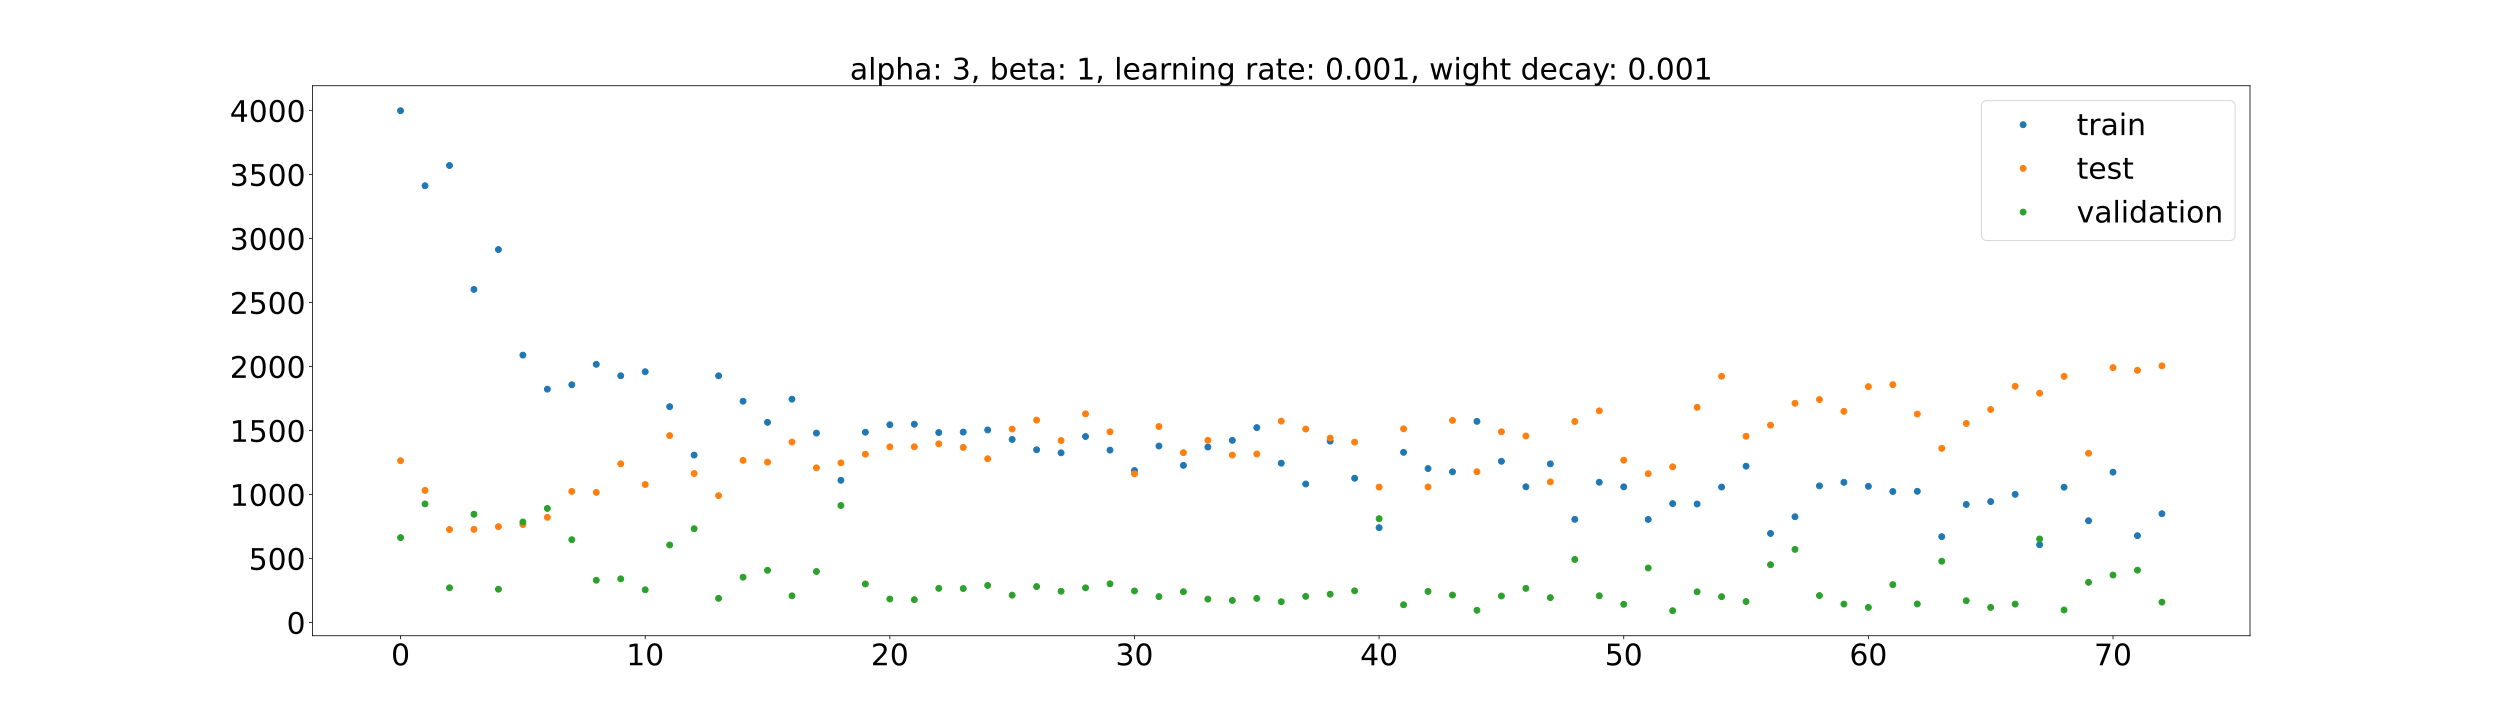 <?xml version="1.0" encoding="utf-8" standalone="no"?>
<!DOCTYPE svg PUBLIC "-//W3C//DTD SVG 1.1//EN"
  "http://www.w3.org/Graphics/SVG/1.1/DTD/svg11.dtd">
<!-- Created with matplotlib (https://matplotlib.org/) -->
<svg height="720pt" version="1.1" viewBox="0 0 2520 720" width="2520pt" xmlns="http://www.w3.org/2000/svg" xmlns:xlink="http://www.w3.org/1999/xlink">
 <defs>
  <style type="text/css">*{stroke-linecap:butt;stroke-linejoin:round;}</style>
 </defs>
 <g id="figure_1">
  <g id="patch_1">
   <path d="M 0 720 
L 2520 720 
L 2520 0 
L 0 0 
z
" style="fill:#ffffff;"/>
  </g>
  <g id="axes_1">
   <g id="patch_2">
    <path d="M 315 640.8 
L 2268 640.8 
L 2268 86.4 
L 315 86.4 
z
" style="fill:#ffffff;"/>
   </g>
   <g id="matplotlib.axis_1">
    <g id="xtick_1">
     <g id="line2d_1">
      <defs>
       <path d="M 0 0 
L 0 3.5 
" id="m8090fe42e1" style="stroke:#000000;stroke-width:0.8;"/>
      </defs>
      <g>
       <use style="stroke:#000000;stroke-width:0.8;" x="403.773" xlink:href="#m8090fe42e1" y="640.8"/>
      </g>
     </g>
     <g id="text_1">
      <!-- 0 -->
      <g transform="translate(394.229 670.595)scale(0.3 -0.3)">
       <defs>
        <path d="M 31.781 66.406 
Q 24.172 66.406 20.328 58.906 
Q 16.5 51.422 16.5 36.375 
Q 16.5 21.391 20.328 13.891 
Q 24.172 6.391 31.781 6.391 
Q 39.453 6.391 43.281 13.891 
Q 47.125 21.391 47.125 36.375 
Q 47.125 51.422 43.281 58.906 
Q 39.453 66.406 31.781 66.406 
z
M 31.781 74.219 
Q 44.047 74.219 50.516 64.516 
Q 56.984 54.828 56.984 36.375 
Q 56.984 17.969 50.516 8.266 
Q 44.047 -1.422 31.781 -1.422 
Q 19.531 -1.422 13.062 8.266 
Q 6.594 17.969 6.594 36.375 
Q 6.594 54.828 13.062 64.516 
Q 19.531 74.219 31.781 74.219 
z
" id="DejaVuSans-48"/>
       </defs>
       <use xlink:href="#DejaVuSans-48"/>
      </g>
     </g>
    </g>
    <g id="xtick_2">
     <g id="line2d_2">
      <g>
       <use style="stroke:#000000;stroke-width:0.8;" x="650.364" xlink:href="#m8090fe42e1" y="640.8"/>
      </g>
     </g>
     <g id="text_2">
      <!-- 10 -->
      <g transform="translate(631.276 670.595)scale(0.3 -0.3)">
       <defs>
        <path d="M 12.406 8.297 
L 28.516 8.297 
L 28.516 63.922 
L 10.984 60.406 
L 10.984 69.391 
L 28.422 72.906 
L 38.281 72.906 
L 38.281 8.297 
L 54.391 8.297 
L 54.391 0 
L 12.406 0 
z
" id="DejaVuSans-49"/>
       </defs>
       <use xlink:href="#DejaVuSans-49"/>
       <use x="63.623" xlink:href="#DejaVuSans-48"/>
      </g>
     </g>
    </g>
    <g id="xtick_3">
     <g id="line2d_3">
      <g>
       <use style="stroke:#000000;stroke-width:0.8;" x="896.955" xlink:href="#m8090fe42e1" y="640.8"/>
      </g>
     </g>
     <g id="text_3">
      <!-- 20 -->
      <g transform="translate(877.867 670.595)scale(0.3 -0.3)">
       <defs>
        <path d="M 19.188 8.297 
L 53.609 8.297 
L 53.609 0 
L 7.328 0 
L 7.328 8.297 
Q 12.938 14.109 22.625 23.891 
Q 32.328 33.688 34.812 36.531 
Q 39.547 41.844 41.422 45.531 
Q 43.312 49.219 43.312 52.781 
Q 43.312 58.594 39.234 62.25 
Q 35.156 65.922 28.609 65.922 
Q 23.969 65.922 18.812 64.312 
Q 13.672 62.703 7.812 59.422 
L 7.812 69.391 
Q 13.766 71.781 18.938 73 
Q 24.125 74.219 28.422 74.219 
Q 39.75 74.219 46.484 68.547 
Q 53.219 62.891 53.219 53.422 
Q 53.219 48.922 51.531 44.891 
Q 49.859 40.875 45.406 35.406 
Q 44.188 33.984 37.641 27.219 
Q 31.109 20.453 19.188 8.297 
z
" id="DejaVuSans-50"/>
       </defs>
       <use xlink:href="#DejaVuSans-50"/>
       <use x="63.623" xlink:href="#DejaVuSans-48"/>
      </g>
     </g>
    </g>
    <g id="xtick_4">
     <g id="line2d_4">
      <g>
       <use style="stroke:#000000;stroke-width:0.8;" x="1143.545" xlink:href="#m8090fe42e1" y="640.8"/>
      </g>
     </g>
     <g id="text_4">
      <!-- 30 -->
      <g transform="translate(1124.458 670.595)scale(0.3 -0.3)">
       <defs>
        <path d="M 40.578 39.312 
Q 47.656 37.797 51.625 33 
Q 55.609 28.219 55.609 21.188 
Q 55.609 10.406 48.188 4.484 
Q 40.766 -1.422 27.094 -1.422 
Q 22.516 -1.422 17.656 -0.516 
Q 12.797 0.391 7.625 2.203 
L 7.625 11.719 
Q 11.719 9.328 16.594 8.109 
Q 21.484 6.891 26.812 6.891 
Q 36.078 6.891 40.938 10.547 
Q 45.797 14.203 45.797 21.188 
Q 45.797 27.641 41.281 31.266 
Q 36.766 34.906 28.719 34.906 
L 20.219 34.906 
L 20.219 43.016 
L 29.109 43.016 
Q 36.375 43.016 40.234 45.922 
Q 44.094 48.828 44.094 54.297 
Q 44.094 59.906 40.109 62.906 
Q 36.141 65.922 28.719 65.922 
Q 24.656 65.922 20.016 65.031 
Q 15.375 64.156 9.812 62.312 
L 9.812 71.094 
Q 15.438 72.656 20.344 73.438 
Q 25.25 74.219 29.594 74.219 
Q 40.828 74.219 47.359 69.109 
Q 53.906 64.016 53.906 55.328 
Q 53.906 49.266 50.438 45.094 
Q 46.969 40.922 40.578 39.312 
z
" id="DejaVuSans-51"/>
       </defs>
       <use xlink:href="#DejaVuSans-51"/>
       <use x="63.623" xlink:href="#DejaVuSans-48"/>
      </g>
     </g>
    </g>
    <g id="xtick_5">
     <g id="line2d_5">
      <g>
       <use style="stroke:#000000;stroke-width:0.8;" x="1390.136" xlink:href="#m8090fe42e1" y="640.8"/>
      </g>
     </g>
     <g id="text_5">
      <!-- 40 -->
      <g transform="translate(1371.049 670.595)scale(0.3 -0.3)">
       <defs>
        <path d="M 37.797 64.312 
L 12.891 25.391 
L 37.797 25.391 
z
M 35.203 72.906 
L 47.609 72.906 
L 47.609 25.391 
L 58.016 25.391 
L 58.016 17.188 
L 47.609 17.188 
L 47.609 0 
L 37.797 0 
L 37.797 17.188 
L 4.891 17.188 
L 4.891 26.703 
z
" id="DejaVuSans-52"/>
       </defs>
       <use xlink:href="#DejaVuSans-52"/>
       <use x="63.623" xlink:href="#DejaVuSans-48"/>
      </g>
     </g>
    </g>
    <g id="xtick_6">
     <g id="line2d_6">
      <g>
       <use style="stroke:#000000;stroke-width:0.8;" x="1636.727" xlink:href="#m8090fe42e1" y="640.8"/>
      </g>
     </g>
     <g id="text_6">
      <!-- 50 -->
      <g transform="translate(1617.64 670.595)scale(0.3 -0.3)">
       <defs>
        <path d="M 10.797 72.906 
L 49.516 72.906 
L 49.516 64.594 
L 19.828 64.594 
L 19.828 46.734 
Q 21.969 47.469 24.109 47.828 
Q 26.266 48.188 28.422 48.188 
Q 40.625 48.188 47.75 41.5 
Q 54.891 34.812 54.891 23.391 
Q 54.891 11.625 47.562 5.094 
Q 40.234 -1.422 26.906 -1.422 
Q 22.312 -1.422 17.547 -0.641 
Q 12.797 0.141 7.719 1.703 
L 7.719 11.625 
Q 12.109 9.234 16.797 8.062 
Q 21.484 6.891 26.703 6.891 
Q 35.156 6.891 40.078 11.328 
Q 45.016 15.766 45.016 23.391 
Q 45.016 31 40.078 35.438 
Q 35.156 39.891 26.703 39.891 
Q 22.75 39.891 18.812 39.016 
Q 14.891 38.141 10.797 36.281 
z
" id="DejaVuSans-53"/>
       </defs>
       <use xlink:href="#DejaVuSans-53"/>
       <use x="63.623" xlink:href="#DejaVuSans-48"/>
      </g>
     </g>
    </g>
    <g id="xtick_7">
     <g id="line2d_7">
      <g>
       <use style="stroke:#000000;stroke-width:0.8;" x="1883.318" xlink:href="#m8090fe42e1" y="640.8"/>
      </g>
     </g>
     <g id="text_7">
      <!-- 60 -->
      <g transform="translate(1864.231 670.595)scale(0.3 -0.3)">
       <defs>
        <path d="M 33.016 40.375 
Q 26.375 40.375 22.484 35.828 
Q 18.609 31.297 18.609 23.391 
Q 18.609 15.531 22.484 10.953 
Q 26.375 6.391 33.016 6.391 
Q 39.656 6.391 43.531 10.953 
Q 47.406 15.531 47.406 23.391 
Q 47.406 31.297 43.531 35.828 
Q 39.656 40.375 33.016 40.375 
z
M 52.594 71.297 
L 52.594 62.312 
Q 48.875 64.062 45.094 64.984 
Q 41.312 65.922 37.594 65.922 
Q 27.828 65.922 22.672 59.328 
Q 17.531 52.734 16.797 39.406 
Q 19.672 43.656 24.016 45.922 
Q 28.375 48.188 33.594 48.188 
Q 44.578 48.188 50.953 41.516 
Q 57.328 34.859 57.328 23.391 
Q 57.328 12.156 50.688 5.359 
Q 44.047 -1.422 33.016 -1.422 
Q 20.359 -1.422 13.672 8.266 
Q 6.984 17.969 6.984 36.375 
Q 6.984 53.656 15.188 63.938 
Q 23.391 74.219 37.203 74.219 
Q 40.922 74.219 44.703 73.484 
Q 48.484 72.75 52.594 71.297 
z
" id="DejaVuSans-54"/>
       </defs>
       <use xlink:href="#DejaVuSans-54"/>
       <use x="63.623" xlink:href="#DejaVuSans-48"/>
      </g>
     </g>
    </g>
    <g id="xtick_8">
     <g id="line2d_8">
      <g>
       <use style="stroke:#000000;stroke-width:0.8;" x="2129.909" xlink:href="#m8090fe42e1" y="640.8"/>
      </g>
     </g>
     <g id="text_8">
      <!-- 70 -->
      <g transform="translate(2110.822 670.595)scale(0.3 -0.3)">
       <defs>
        <path d="M 8.203 72.906 
L 55.078 72.906 
L 55.078 68.703 
L 28.609 0 
L 18.312 0 
L 43.219 64.594 
L 8.203 64.594 
z
" id="DejaVuSans-55"/>
       </defs>
       <use xlink:href="#DejaVuSans-55"/>
       <use x="63.623" xlink:href="#DejaVuSans-48"/>
      </g>
     </g>
    </g>
   </g>
   <g id="matplotlib.axis_2">
    <g id="ytick_1">
     <g id="line2d_9">
      <defs>
       <path d="M 0 0 
L -3.5 0 
" id="m2f4b6da90a" style="stroke:#000000;stroke-width:0.8;"/>
      </defs>
      <g>
       <use style="stroke:#000000;stroke-width:0.8;" x="315" xlink:href="#m2f4b6da90a" y="627.469"/>
      </g>
     </g>
     <g id="text_9">
      <!-- 0 -->
      <g transform="translate(288.913 638.867)scale(0.3 -0.3)">
       <use xlink:href="#DejaVuSans-48"/>
      </g>
     </g>
    </g>
    <g id="ytick_2">
     <g id="line2d_10">
      <g>
       <use style="stroke:#000000;stroke-width:0.8;" x="315" xlink:href="#m2f4b6da90a" y="562.967"/>
      </g>
     </g>
     <g id="text_10">
      <!-- 500 -->
      <g transform="translate(250.738 574.364)scale(0.3 -0.3)">
       <use xlink:href="#DejaVuSans-53"/>
       <use x="63.623" xlink:href="#DejaVuSans-48"/>
       <use x="127.246" xlink:href="#DejaVuSans-48"/>
      </g>
     </g>
    </g>
    <g id="ytick_3">
     <g id="line2d_11">
      <g>
       <use style="stroke:#000000;stroke-width:0.8;" x="315" xlink:href="#m2f4b6da90a" y="498.464"/>
      </g>
     </g>
     <g id="text_11">
      <!-- 1000 -->
      <g transform="translate(231.65 509.862)scale(0.3 -0.3)">
       <use xlink:href="#DejaVuSans-49"/>
       <use x="63.623" xlink:href="#DejaVuSans-48"/>
       <use x="127.246" xlink:href="#DejaVuSans-48"/>
       <use x="190.869" xlink:href="#DejaVuSans-48"/>
      </g>
     </g>
    </g>
    <g id="ytick_4">
     <g id="line2d_12">
      <g>
       <use style="stroke:#000000;stroke-width:0.8;" x="315" xlink:href="#m2f4b6da90a" y="433.962"/>
      </g>
     </g>
     <g id="text_12">
      <!-- 1500 -->
      <g transform="translate(231.65 445.359)scale(0.3 -0.3)">
       <use xlink:href="#DejaVuSans-49"/>
       <use x="63.623" xlink:href="#DejaVuSans-53"/>
       <use x="127.246" xlink:href="#DejaVuSans-48"/>
       <use x="190.869" xlink:href="#DejaVuSans-48"/>
      </g>
     </g>
    </g>
    <g id="ytick_5">
     <g id="line2d_13">
      <g>
       <use style="stroke:#000000;stroke-width:0.8;" x="315" xlink:href="#m2f4b6da90a" y="369.459"/>
      </g>
     </g>
     <g id="text_13">
      <!-- 2000 -->
      <g transform="translate(231.65 380.857)scale(0.3 -0.3)">
       <use xlink:href="#DejaVuSans-50"/>
       <use x="63.623" xlink:href="#DejaVuSans-48"/>
       <use x="127.246" xlink:href="#DejaVuSans-48"/>
       <use x="190.869" xlink:href="#DejaVuSans-48"/>
      </g>
     </g>
    </g>
    <g id="ytick_6">
     <g id="line2d_14">
      <g>
       <use style="stroke:#000000;stroke-width:0.8;" x="315" xlink:href="#m2f4b6da90a" y="304.957"/>
      </g>
     </g>
     <g id="text_14">
      <!-- 2500 -->
      <g transform="translate(231.65 316.354)scale(0.3 -0.3)">
       <use xlink:href="#DejaVuSans-50"/>
       <use x="63.623" xlink:href="#DejaVuSans-53"/>
       <use x="127.246" xlink:href="#DejaVuSans-48"/>
       <use x="190.869" xlink:href="#DejaVuSans-48"/>
      </g>
     </g>
    </g>
    <g id="ytick_7">
     <g id="line2d_15">
      <g>
       <use style="stroke:#000000;stroke-width:0.8;" x="315" xlink:href="#m2f4b6da90a" y="240.454"/>
      </g>
     </g>
     <g id="text_15">
      <!-- 3000 -->
      <g transform="translate(231.65 251.852)scale(0.3 -0.3)">
       <use xlink:href="#DejaVuSans-51"/>
       <use x="63.623" xlink:href="#DejaVuSans-48"/>
       <use x="127.246" xlink:href="#DejaVuSans-48"/>
       <use x="190.869" xlink:href="#DejaVuSans-48"/>
      </g>
     </g>
    </g>
    <g id="ytick_8">
     <g id="line2d_16">
      <g>
       <use style="stroke:#000000;stroke-width:0.8;" x="315" xlink:href="#m2f4b6da90a" y="175.952"/>
      </g>
     </g>
     <g id="text_16">
      <!-- 3500 -->
      <g transform="translate(231.65 187.349)scale(0.3 -0.3)">
       <use xlink:href="#DejaVuSans-51"/>
       <use x="63.623" xlink:href="#DejaVuSans-53"/>
       <use x="127.246" xlink:href="#DejaVuSans-48"/>
       <use x="190.869" xlink:href="#DejaVuSans-48"/>
      </g>
     </g>
    </g>
    <g id="ytick_9">
     <g id="line2d_17">
      <g>
       <use style="stroke:#000000;stroke-width:0.8;" x="315" xlink:href="#m2f4b6da90a" y="111.449"/>
      </g>
     </g>
     <g id="text_17">
      <!-- 4000 -->
      <g transform="translate(231.65 122.847)scale(0.3 -0.3)">
       <use xlink:href="#DejaVuSans-52"/>
       <use x="63.623" xlink:href="#DejaVuSans-48"/>
       <use x="127.246" xlink:href="#DejaVuSans-48"/>
       <use x="190.869" xlink:href="#DejaVuSans-48"/>
      </g>
     </g>
    </g>
   </g>
   <g id="line2d_18">
    <defs>
     <path d="M 0 3 
C 0.796 3 1.559 2.684 2.121 2.121 
C 2.684 1.559 3 0.796 3 0 
C 3 -0.796 2.684 -1.559 2.121 -2.121 
C 1.559 -2.684 0.796 -3 0 -3 
C -0.796 -3 -1.559 -2.684 -2.121 -2.121 
C -2.684 -1.559 -3 -0.796 -3 0 
C -3 0.796 -2.684 1.559 -2.121 2.121 
C -1.559 2.684 -0.796 3 0 3 
z
" id="m45fc686d77" style="stroke:#1f77b4;"/>
    </defs>
    <g clip-path="url(#p52e6be11bf)">
     <use style="fill:#1f77b4;stroke:#1f77b4;" x="403.773" xlink:href="#m45fc686d77" y="111.6"/>
     <use style="fill:#1f77b4;stroke:#1f77b4;" x="428.432" xlink:href="#m45fc686d77" y="187.224"/>
     <use style="fill:#1f77b4;stroke:#1f77b4;" x="453.091" xlink:href="#m45fc686d77" y="166.829"/>
     <use style="fill:#1f77b4;stroke:#1f77b4;" x="477.75" xlink:href="#m45fc686d77" y="291.744"/>
     <use style="fill:#1f77b4;stroke:#1f77b4;" x="502.409" xlink:href="#m45fc686d77" y="251.572"/>
     <use style="fill:#1f77b4;stroke:#1f77b4;" x="527.068" xlink:href="#m45fc686d77" y="357.933"/>
     <use style="fill:#1f77b4;stroke:#1f77b4;" x="551.727" xlink:href="#m45fc686d77" y="392.252"/>
     <use style="fill:#1f77b4;stroke:#1f77b4;" x="576.386" xlink:href="#m45fc686d77" y="387.833"/>
     <use style="fill:#1f77b4;stroke:#1f77b4;" x="601.045" xlink:href="#m45fc686d77" y="367.238"/>
     <use style="fill:#1f77b4;stroke:#1f77b4;" x="625.705" xlink:href="#m45fc686d77" y="378.781"/>
     <use style="fill:#1f77b4;stroke:#1f77b4;" x="650.364" xlink:href="#m45fc686d77" y="374.687"/>
     <use style="fill:#1f77b4;stroke:#1f77b4;" x="675.023" xlink:href="#m45fc686d77" y="409.932"/>
     <use style="fill:#1f77b4;stroke:#1f77b4;" x="699.682" xlink:href="#m45fc686d77" y="458.683"/>
     <use style="fill:#1f77b4;stroke:#1f77b4;" x="724.341" xlink:href="#m45fc686d77" y="378.82"/>
     <use style="fill:#1f77b4;stroke:#1f77b4;" x="749" xlink:href="#m45fc686d77" y="404.442"/>
     <use style="fill:#1f77b4;stroke:#1f77b4;" x="773.659" xlink:href="#m45fc686d77" y="425.719"/>
     <use style="fill:#1f77b4;stroke:#1f77b4;" x="798.318" xlink:href="#m45fc686d77" y="402.367"/>
     <use style="fill:#1f77b4;stroke:#1f77b4;" x="822.977" xlink:href="#m45fc686d77" y="436.569"/>
     <use style="fill:#1f77b4;stroke:#1f77b4;" x="847.636" xlink:href="#m45fc686d77" y="484.129"/>
     <use style="fill:#1f77b4;stroke:#1f77b4;" x="872.295" xlink:href="#m45fc686d77" y="435.676"/>
     <use style="fill:#1f77b4;stroke:#1f77b4;" x="896.955" xlink:href="#m45fc686d77" y="428.125"/>
     <use style="fill:#1f77b4;stroke:#1f77b4;" x="921.614" xlink:href="#m45fc686d77" y="427.618"/>
     <use style="fill:#1f77b4;stroke:#1f77b4;" x="946.273" xlink:href="#m45fc686d77" y="436.009"/>
     <use style="fill:#1f77b4;stroke:#1f77b4;" x="970.932" xlink:href="#m45fc686d77" y="435.522"/>
     <use style="fill:#1f77b4;stroke:#1f77b4;" x="995.591" xlink:href="#m45fc686d77" y="433.391"/>
     <use style="fill:#1f77b4;stroke:#1f77b4;" x="1020.25" xlink:href="#m45fc686d77" y="442.953"/>
     <use style="fill:#1f77b4;stroke:#1f77b4;" x="1044.909" xlink:href="#m45fc686d77" y="453.367"/>
     <use style="fill:#1f77b4;stroke:#1f77b4;" x="1069.568" xlink:href="#m45fc686d77" y="456.447"/>
     <use style="fill:#1f77b4;stroke:#1f77b4;" x="1094.227" xlink:href="#m45fc686d77" y="439.987"/>
     <use style="fill:#1f77b4;stroke:#1f77b4;" x="1118.886" xlink:href="#m45fc686d77" y="453.714"/>
     <use style="fill:#1f77b4;stroke:#1f77b4;" x="1143.545" xlink:href="#m45fc686d77" y="474.265"/>
     <use style="fill:#1f77b4;stroke:#1f77b4;" x="1168.205" xlink:href="#m45fc686d77" y="449.577"/>
     <use style="fill:#1f77b4;stroke:#1f77b4;" x="1192.864" xlink:href="#m45fc686d77" y="469.075"/>
     <use style="fill:#1f77b4;stroke:#1f77b4;" x="1217.523" xlink:href="#m45fc686d77" y="450.595"/>
     <use style="fill:#1f77b4;stroke:#1f77b4;" x="1242.182" xlink:href="#m45fc686d77" y="443.869"/>
     <use style="fill:#1f77b4;stroke:#1f77b4;" x="1266.841" xlink:href="#m45fc686d77" y="431.041"/>
     <use style="fill:#1f77b4;stroke:#1f77b4;" x="1291.5" xlink:href="#m45fc686d77" y="466.893"/>
     <use style="fill:#1f77b4;stroke:#1f77b4;" x="1316.159" xlink:href="#m45fc686d77" y="487.882"/>
     <use style="fill:#1f77b4;stroke:#1f77b4;" x="1340.818" xlink:href="#m45fc686d77" y="444.682"/>
     <use style="fill:#1f77b4;stroke:#1f77b4;" x="1365.477" xlink:href="#m45fc686d77" y="482.074"/>
     <use style="fill:#1f77b4;stroke:#1f77b4;" x="1390.136" xlink:href="#m45fc686d77" y="531.868"/>
     <use style="fill:#1f77b4;stroke:#1f77b4;" x="1414.795" xlink:href="#m45fc686d77" y="455.946"/>
     <use style="fill:#1f77b4;stroke:#1f77b4;" x="1439.455" xlink:href="#m45fc686d77" y="472.281"/>
     <use style="fill:#1f77b4;stroke:#1f77b4;" x="1464.114" xlink:href="#m45fc686d77" y="475.63"/>
     <use style="fill:#1f77b4;stroke:#1f77b4;" x="1488.773" xlink:href="#m45fc686d77" y="424.721"/>
     <use style="fill:#1f77b4;stroke:#1f77b4;" x="1513.432" xlink:href="#m45fc686d77" y="464.965"/>
     <use style="fill:#1f77b4;stroke:#1f77b4;" x="1538.091" xlink:href="#m45fc686d77" y="490.687"/>
     <use style="fill:#1f77b4;stroke:#1f77b4;" x="1562.75" xlink:href="#m45fc686d77" y="467.603"/>
     <use style="fill:#1f77b4;stroke:#1f77b4;" x="1587.409" xlink:href="#m45fc686d77" y="523.494"/>
     <use style="fill:#1f77b4;stroke:#1f77b4;" x="1612.068" xlink:href="#m45fc686d77" y="486.111"/>
     <use style="fill:#1f77b4;stroke:#1f77b4;" x="1636.727" xlink:href="#m45fc686d77" y="490.733"/>
     <use style="fill:#1f77b4;stroke:#1f77b4;" x="1661.386" xlink:href="#m45fc686d77" y="523.617"/>
     <use style="fill:#1f77b4;stroke:#1f77b4;" x="1686.045" xlink:href="#m45fc686d77" y="507.663"/>
     <use style="fill:#1f77b4;stroke:#1f77b4;" x="1710.705" xlink:href="#m45fc686d77" y="508.03"/>
     <use style="fill:#1f77b4;stroke:#1f77b4;" x="1735.364" xlink:href="#m45fc686d77" y="490.946"/>
     <use style="fill:#1f77b4;stroke:#1f77b4;" x="1760.023" xlink:href="#m45fc686d77" y="469.922"/>
     <use style="fill:#1f77b4;stroke:#1f77b4;" x="1784.682" xlink:href="#m45fc686d77" y="537.735"/>
     <use style="fill:#1f77b4;stroke:#1f77b4;" x="1809.341" xlink:href="#m45fc686d77" y="520.877"/>
     <use style="fill:#1f77b4;stroke:#1f77b4;" x="1834" xlink:href="#m45fc686d77" y="489.756"/>
     <use style="fill:#1f77b4;stroke:#1f77b4;" x="1858.659" xlink:href="#m45fc686d77" y="486.161"/>
     <use style="fill:#1f77b4;stroke:#1f77b4;" x="1883.318" xlink:href="#m45fc686d77" y="490.171"/>
     <use style="fill:#1f77b4;stroke:#1f77b4;" x="1907.977" xlink:href="#m45fc686d77" y="495.439"/>
     <use style="fill:#1f77b4;stroke:#1f77b4;" x="1932.636" xlink:href="#m45fc686d77" y="495.213"/>
     <use style="fill:#1f77b4;stroke:#1f77b4;" x="1957.295" xlink:href="#m45fc686d77" y="540.944"/>
     <use style="fill:#1f77b4;stroke:#1f77b4;" x="1981.955" xlink:href="#m45fc686d77" y="508.477"/>
     <use style="fill:#1f77b4;stroke:#1f77b4;" x="2006.614" xlink:href="#m45fc686d77" y="505.575"/>
     <use style="fill:#1f77b4;stroke:#1f77b4;" x="2031.273" xlink:href="#m45fc686d77" y="498.309"/>
     <use style="fill:#1f77b4;stroke:#1f77b4;" x="2055.932" xlink:href="#m45fc686d77" y="549.073"/>
     <use style="fill:#1f77b4;stroke:#1f77b4;" x="2080.591" xlink:href="#m45fc686d77" y="491.104"/>
     <use style="fill:#1f77b4;stroke:#1f77b4;" x="2105.25" xlink:href="#m45fc686d77" y="524.921"/>
     <use style="fill:#1f77b4;stroke:#1f77b4;" x="2129.909" xlink:href="#m45fc686d77" y="475.936"/>
     <use style="fill:#1f77b4;stroke:#1f77b4;" x="2154.568" xlink:href="#m45fc686d77" y="539.97"/>
     <use style="fill:#1f77b4;stroke:#1f77b4;" x="2179.227" xlink:href="#m45fc686d77" y="517.832"/>
    </g>
   </g>
   <g id="line2d_19">
    <defs>
     <path d="M 0 3 
C 0.796 3 1.559 2.684 2.121 2.121 
C 2.684 1.559 3 0.796 3 0 
C 3 -0.796 2.684 -1.559 2.121 -2.121 
C 1.559 -2.684 0.796 -3 0 -3 
C -0.796 -3 -1.559 -2.684 -2.121 -2.121 
C -2.684 -1.559 -3 -0.796 -3 0 
C -3 0.796 -2.684 1.559 -2.121 2.121 
C -1.559 2.684 -0.796 3 0 3 
z
" id="m7df1b0f0c1" style="stroke:#ff7f0e;"/>
    </defs>
    <g clip-path="url(#p52e6be11bf)">
     <use style="fill:#ff7f0e;stroke:#ff7f0e;" x="403.773" xlink:href="#m7df1b0f0c1" y="464.408"/>
     <use style="fill:#ff7f0e;stroke:#ff7f0e;" x="428.432" xlink:href="#m7df1b0f0c1" y="494.331"/>
     <use style="fill:#ff7f0e;stroke:#ff7f0e;" x="453.091" xlink:href="#m7df1b0f0c1" y="533.749"/>
     <use style="fill:#ff7f0e;stroke:#ff7f0e;" x="477.75" xlink:href="#m7df1b0f0c1" y="533.627"/>
     <use style="fill:#ff7f0e;stroke:#ff7f0e;" x="502.409" xlink:href="#m7df1b0f0c1" y="530.856"/>
     <use style="fill:#ff7f0e;stroke:#ff7f0e;" x="527.068" xlink:href="#m7df1b0f0c1" y="528.747"/>
     <use style="fill:#ff7f0e;stroke:#ff7f0e;" x="551.727" xlink:href="#m7df1b0f0c1" y="521.458"/>
     <use style="fill:#ff7f0e;stroke:#ff7f0e;" x="576.386" xlink:href="#m7df1b0f0c1" y="495.327"/>
     <use style="fill:#ff7f0e;stroke:#ff7f0e;" x="601.045" xlink:href="#m7df1b0f0c1" y="496.31"/>
     <use style="fill:#ff7f0e;stroke:#ff7f0e;" x="625.705" xlink:href="#m7df1b0f0c1" y="467.5"/>
     <use style="fill:#ff7f0e;stroke:#ff7f0e;" x="650.364" xlink:href="#m7df1b0f0c1" y="488.363"/>
     <use style="fill:#ff7f0e;stroke:#ff7f0e;" x="675.023" xlink:href="#m7df1b0f0c1" y="439.098"/>
     <use style="fill:#ff7f0e;stroke:#ff7f0e;" x="699.682" xlink:href="#m7df1b0f0c1" y="477.313"/>
     <use style="fill:#ff7f0e;stroke:#ff7f0e;" x="724.341" xlink:href="#m7df1b0f0c1" y="499.617"/>
     <use style="fill:#ff7f0e;stroke:#ff7f0e;" x="749" xlink:href="#m7df1b0f0c1" y="464.044"/>
     <use style="fill:#ff7f0e;stroke:#ff7f0e;" x="773.659" xlink:href="#m7df1b0f0c1" y="465.815"/>
     <use style="fill:#ff7f0e;stroke:#ff7f0e;" x="798.318" xlink:href="#m7df1b0f0c1" y="445.59"/>
     <use style="fill:#ff7f0e;stroke:#ff7f0e;" x="822.977" xlink:href="#m7df1b0f0c1" y="471.565"/>
     <use style="fill:#ff7f0e;stroke:#ff7f0e;" x="847.636" xlink:href="#m7df1b0f0c1" y="466.569"/>
     <use style="fill:#ff7f0e;stroke:#ff7f0e;" x="872.295" xlink:href="#m7df1b0f0c1" y="457.796"/>
     <use style="fill:#ff7f0e;stroke:#ff7f0e;" x="896.955" xlink:href="#m7df1b0f0c1" y="450.409"/>
     <use style="fill:#ff7f0e;stroke:#ff7f0e;" x="921.614" xlink:href="#m7df1b0f0c1" y="450.363"/>
     <use style="fill:#ff7f0e;stroke:#ff7f0e;" x="946.273" xlink:href="#m7df1b0f0c1" y="447.391"/>
     <use style="fill:#ff7f0e;stroke:#ff7f0e;" x="970.932" xlink:href="#m7df1b0f0c1" y="451.036"/>
     <use style="fill:#ff7f0e;stroke:#ff7f0e;" x="995.591" xlink:href="#m7df1b0f0c1" y="462.414"/>
     <use style="fill:#ff7f0e;stroke:#ff7f0e;" x="1020.25" xlink:href="#m7df1b0f0c1" y="432.5"/>
     <use style="fill:#ff7f0e;stroke:#ff7f0e;" x="1044.909" xlink:href="#m7df1b0f0c1" y="423.424"/>
     <use style="fill:#ff7f0e;stroke:#ff7f0e;" x="1069.568" xlink:href="#m7df1b0f0c1" y="444.05"/>
     <use style="fill:#ff7f0e;stroke:#ff7f0e;" x="1094.227" xlink:href="#m7df1b0f0c1" y="417.167"/>
     <use style="fill:#ff7f0e;stroke:#ff7f0e;" x="1118.886" xlink:href="#m7df1b0f0c1" y="435.235"/>
     <use style="fill:#ff7f0e;stroke:#ff7f0e;" x="1143.545" xlink:href="#m7df1b0f0c1" y="477.601"/>
     <use style="fill:#ff7f0e;stroke:#ff7f0e;" x="1168.205" xlink:href="#m7df1b0f0c1" y="429.926"/>
     <use style="fill:#ff7f0e;stroke:#ff7f0e;" x="1192.864" xlink:href="#m7df1b0f0c1" y="456.274"/>
     <use style="fill:#ff7f0e;stroke:#ff7f0e;" x="1217.523" xlink:href="#m7df1b0f0c1" y="443.837"/>
     <use style="fill:#ff7f0e;stroke:#ff7f0e;" x="1242.182" xlink:href="#m7df1b0f0c1" y="458.687"/>
     <use style="fill:#ff7f0e;stroke:#ff7f0e;" x="1266.841" xlink:href="#m7df1b0f0c1" y="457.617"/>
     <use style="fill:#ff7f0e;stroke:#ff7f0e;" x="1291.5" xlink:href="#m7df1b0f0c1" y="424.513"/>
     <use style="fill:#ff7f0e;stroke:#ff7f0e;" x="1316.159" xlink:href="#m7df1b0f0c1" y="432.46"/>
     <use style="fill:#ff7f0e;stroke:#ff7f0e;" x="1340.818" xlink:href="#m7df1b0f0c1" y="441.587"/>
     <use style="fill:#ff7f0e;stroke:#ff7f0e;" x="1365.477" xlink:href="#m7df1b0f0c1" y="445.67"/>
     <use style="fill:#ff7f0e;stroke:#ff7f0e;" x="1390.136" xlink:href="#m7df1b0f0c1" y="490.979"/>
     <use style="fill:#ff7f0e;stroke:#ff7f0e;" x="1414.795" xlink:href="#m7df1b0f0c1" y="432.266"/>
     <use style="fill:#ff7f0e;stroke:#ff7f0e;" x="1439.455" xlink:href="#m7df1b0f0c1" y="490.815"/>
     <use style="fill:#ff7f0e;stroke:#ff7f0e;" x="1464.114" xlink:href="#m7df1b0f0c1" y="423.702"/>
     <use style="fill:#ff7f0e;stroke:#ff7f0e;" x="1488.773" xlink:href="#m7df1b0f0c1" y="475.507"/>
     <use style="fill:#ff7f0e;stroke:#ff7f0e;" x="1513.432" xlink:href="#m7df1b0f0c1" y="435.219"/>
     <use style="fill:#ff7f0e;stroke:#ff7f0e;" x="1538.091" xlink:href="#m7df1b0f0c1" y="439.431"/>
     <use style="fill:#ff7f0e;stroke:#ff7f0e;" x="1562.75" xlink:href="#m7df1b0f0c1" y="485.788"/>
     <use style="fill:#ff7f0e;stroke:#ff7f0e;" x="1587.409" xlink:href="#m7df1b0f0c1" y="424.867"/>
     <use style="fill:#ff7f0e;stroke:#ff7f0e;" x="1612.068" xlink:href="#m7df1b0f0c1" y="414.112"/>
     <use style="fill:#ff7f0e;stroke:#ff7f0e;" x="1636.727" xlink:href="#m7df1b0f0c1" y="463.867"/>
     <use style="fill:#ff7f0e;stroke:#ff7f0e;" x="1661.386" xlink:href="#m7df1b0f0c1" y="477.478"/>
     <use style="fill:#ff7f0e;stroke:#ff7f0e;" x="1686.045" xlink:href="#m7df1b0f0c1" y="470.547"/>
     <use style="fill:#ff7f0e;stroke:#ff7f0e;" x="1710.705" xlink:href="#m7df1b0f0c1" y="410.563"/>
     <use style="fill:#ff7f0e;stroke:#ff7f0e;" x="1735.364" xlink:href="#m7df1b0f0c1" y="379.247"/>
     <use style="fill:#ff7f0e;stroke:#ff7f0e;" x="1760.023" xlink:href="#m7df1b0f0c1" y="439.74"/>
     <use style="fill:#ff7f0e;stroke:#ff7f0e;" x="1784.682" xlink:href="#m7df1b0f0c1" y="428.558"/>
     <use style="fill:#ff7f0e;stroke:#ff7f0e;" x="1809.341" xlink:href="#m7df1b0f0c1" y="406.501"/>
     <use style="fill:#ff7f0e;stroke:#ff7f0e;" x="1834" xlink:href="#m7df1b0f0c1" y="402.749"/>
     <use style="fill:#ff7f0e;stroke:#ff7f0e;" x="1858.659" xlink:href="#m7df1b0f0c1" y="414.615"/>
     <use style="fill:#ff7f0e;stroke:#ff7f0e;" x="1883.318" xlink:href="#m7df1b0f0c1" y="389.741"/>
     <use style="fill:#ff7f0e;stroke:#ff7f0e;" x="1907.977" xlink:href="#m7df1b0f0c1" y="387.718"/>
     <use style="fill:#ff7f0e;stroke:#ff7f0e;" x="1932.636" xlink:href="#m7df1b0f0c1" y="417.36"/>
     <use style="fill:#ff7f0e;stroke:#ff7f0e;" x="1957.295" xlink:href="#m7df1b0f0c1" y="451.958"/>
     <use style="fill:#ff7f0e;stroke:#ff7f0e;" x="1981.955" xlink:href="#m7df1b0f0c1" y="426.863"/>
     <use style="fill:#ff7f0e;stroke:#ff7f0e;" x="2006.614" xlink:href="#m7df1b0f0c1" y="412.758"/>
     <use style="fill:#ff7f0e;stroke:#ff7f0e;" x="2031.273" xlink:href="#m7df1b0f0c1" y="389.397"/>
     <use style="fill:#ff7f0e;stroke:#ff7f0e;" x="2055.932" xlink:href="#m7df1b0f0c1" y="396.33"/>
     <use style="fill:#ff7f0e;stroke:#ff7f0e;" x="2080.591" xlink:href="#m7df1b0f0c1" y="379.368"/>
     <use style="fill:#ff7f0e;stroke:#ff7f0e;" x="2105.25" xlink:href="#m7df1b0f0c1" y="456.862"/>
     <use style="fill:#ff7f0e;stroke:#ff7f0e;" x="2129.909" xlink:href="#m7df1b0f0c1" y="370.581"/>
     <use style="fill:#ff7f0e;stroke:#ff7f0e;" x="2154.568" xlink:href="#m7df1b0f0c1" y="373.322"/>
     <use style="fill:#ff7f0e;stroke:#ff7f0e;" x="2179.227" xlink:href="#m7df1b0f0c1" y="368.756"/>
    </g>
   </g>
   <g id="line2d_20">
    <defs>
     <path d="M 0 3 
C 0.796 3 1.559 2.684 2.121 2.121 
C 2.684 1.559 3 0.796 3 0 
C 3 -0.796 2.684 -1.559 2.121 -2.121 
C 1.559 -2.684 0.796 -3 0 -3 
C -0.796 -3 -1.559 -2.684 -2.121 -2.121 
C -2.684 -1.559 -3 -0.796 -3 0 
C -3 0.796 -2.684 1.559 -2.121 2.121 
C -1.559 2.684 -0.796 3 0 3 
z
" id="mbd7327f9d9" style="stroke:#2ca02c;"/>
    </defs>
    <g clip-path="url(#p52e6be11bf)">
     <use style="fill:#2ca02c;stroke:#2ca02c;" x="403.773" xlink:href="#mbd7327f9d9" y="541.911"/>
     <use style="fill:#2ca02c;stroke:#2ca02c;" x="428.432" xlink:href="#mbd7327f9d9" y="507.945"/>
     <use style="fill:#2ca02c;stroke:#2ca02c;" x="453.091" xlink:href="#mbd7327f9d9" y="592.507"/>
     <use style="fill:#2ca02c;stroke:#2ca02c;" x="477.75" xlink:href="#mbd7327f9d9" y="518.38"/>
     <use style="fill:#2ca02c;stroke:#2ca02c;" x="502.409" xlink:href="#mbd7327f9d9" y="593.907"/>
     <use style="fill:#2ca02c;stroke:#2ca02c;" x="527.068" xlink:href="#mbd7327f9d9" y="526.126"/>
     <use style="fill:#2ca02c;stroke:#2ca02c;" x="551.727" xlink:href="#mbd7327f9d9" y="512.489"/>
     <use style="fill:#2ca02c;stroke:#2ca02c;" x="576.386" xlink:href="#mbd7327f9d9" y="544.034"/>
     <use style="fill:#2ca02c;stroke:#2ca02c;" x="601.045" xlink:href="#mbd7327f9d9" y="584.891"/>
     <use style="fill:#2ca02c;stroke:#2ca02c;" x="625.705" xlink:href="#mbd7327f9d9" y="583.471"/>
     <use style="fill:#2ca02c;stroke:#2ca02c;" x="650.364" xlink:href="#mbd7327f9d9" y="594.481"/>
     <use style="fill:#2ca02c;stroke:#2ca02c;" x="675.023" xlink:href="#mbd7327f9d9" y="549.314"/>
     <use style="fill:#2ca02c;stroke:#2ca02c;" x="699.682" xlink:href="#mbd7327f9d9" y="532.933"/>
     <use style="fill:#2ca02c;stroke:#2ca02c;" x="724.341" xlink:href="#mbd7327f9d9" y="603.111"/>
     <use style="fill:#2ca02c;stroke:#2ca02c;" x="749" xlink:href="#mbd7327f9d9" y="581.808"/>
     <use style="fill:#2ca02c;stroke:#2ca02c;" x="773.659" xlink:href="#mbd7327f9d9" y="574.861"/>
     <use style="fill:#2ca02c;stroke:#2ca02c;" x="798.318" xlink:href="#mbd7327f9d9" y="600.576"/>
     <use style="fill:#2ca02c;stroke:#2ca02c;" x="822.977" xlink:href="#mbd7327f9d9" y="576.071"/>
     <use style="fill:#2ca02c;stroke:#2ca02c;" x="847.636" xlink:href="#mbd7327f9d9" y="509.541"/>
     <use style="fill:#2ca02c;stroke:#2ca02c;" x="872.295" xlink:href="#mbd7327f9d9" y="588.658"/>
     <use style="fill:#2ca02c;stroke:#2ca02c;" x="896.955" xlink:href="#mbd7327f9d9" y="603.791"/>
     <use style="fill:#2ca02c;stroke:#2ca02c;" x="921.614" xlink:href="#mbd7327f9d9" y="604.473"/>
     <use style="fill:#2ca02c;stroke:#2ca02c;" x="946.273" xlink:href="#mbd7327f9d9" y="593.052"/>
     <use style="fill:#2ca02c;stroke:#2ca02c;" x="970.932" xlink:href="#mbd7327f9d9" y="593.245"/>
     <use style="fill:#2ca02c;stroke:#2ca02c;" x="995.591" xlink:href="#mbd7327f9d9" y="590.145"/>
     <use style="fill:#2ca02c;stroke:#2ca02c;" x="1020.25" xlink:href="#mbd7327f9d9" y="599.927"/>
     <use style="fill:#2ca02c;stroke:#2ca02c;" x="1044.909" xlink:href="#mbd7327f9d9" y="591.24"/>
     <use style="fill:#2ca02c;stroke:#2ca02c;" x="1069.568" xlink:href="#mbd7327f9d9" y="595.961"/>
     <use style="fill:#2ca02c;stroke:#2ca02c;" x="1094.227" xlink:href="#mbd7327f9d9" y="592.525"/>
     <use style="fill:#2ca02c;stroke:#2ca02c;" x="1118.886" xlink:href="#mbd7327f9d9" y="588.462"/>
     <use style="fill:#2ca02c;stroke:#2ca02c;" x="1143.545" xlink:href="#mbd7327f9d9" y="595.686"/>
     <use style="fill:#2ca02c;stroke:#2ca02c;" x="1168.205" xlink:href="#mbd7327f9d9" y="601.35"/>
     <use style="fill:#2ca02c;stroke:#2ca02c;" x="1192.864" xlink:href="#mbd7327f9d9" y="596.455"/>
     <use style="fill:#2ca02c;stroke:#2ca02c;" x="1217.523" xlink:href="#mbd7327f9d9" y="603.927"/>
     <use style="fill:#2ca02c;stroke:#2ca02c;" x="1242.182" xlink:href="#mbd7327f9d9" y="605.262"/>
     <use style="fill:#2ca02c;stroke:#2ca02c;" x="1266.841" xlink:href="#mbd7327f9d9" y="603.179"/>
     <use style="fill:#2ca02c;stroke:#2ca02c;" x="1291.5" xlink:href="#mbd7327f9d9" y="606.522"/>
     <use style="fill:#2ca02c;stroke:#2ca02c;" x="1316.159" xlink:href="#mbd7327f9d9" y="601.157"/>
     <use style="fill:#2ca02c;stroke:#2ca02c;" x="1340.818" xlink:href="#mbd7327f9d9" y="598.949"/>
     <use style="fill:#2ca02c;stroke:#2ca02c;" x="1365.477" xlink:href="#mbd7327f9d9" y="595.554"/>
     <use style="fill:#2ca02c;stroke:#2ca02c;" x="1390.136" xlink:href="#mbd7327f9d9" y="522.804"/>
     <use style="fill:#2ca02c;stroke:#2ca02c;" x="1414.795" xlink:href="#mbd7327f9d9" y="609.621"/>
     <use style="fill:#2ca02c;stroke:#2ca02c;" x="1439.455" xlink:href="#mbd7327f9d9" y="596.16"/>
     <use style="fill:#2ca02c;stroke:#2ca02c;" x="1464.114" xlink:href="#mbd7327f9d9" y="599.82"/>
     <use style="fill:#2ca02c;stroke:#2ca02c;" x="1488.773" xlink:href="#mbd7327f9d9" y="615.182"/>
     <use style="fill:#2ca02c;stroke:#2ca02c;" x="1513.432" xlink:href="#mbd7327f9d9" y="600.746"/>
     <use style="fill:#2ca02c;stroke:#2ca02c;" x="1538.091" xlink:href="#mbd7327f9d9" y="593.08"/>
     <use style="fill:#2ca02c;stroke:#2ca02c;" x="1562.75" xlink:href="#mbd7327f9d9" y="602.429"/>
     <use style="fill:#2ca02c;stroke:#2ca02c;" x="1587.409" xlink:href="#mbd7327f9d9" y="563.931"/>
     <use style="fill:#2ca02c;stroke:#2ca02c;" x="1612.068" xlink:href="#mbd7327f9d9" y="600.548"/>
     <use style="fill:#2ca02c;stroke:#2ca02c;" x="1636.727" xlink:href="#mbd7327f9d9" y="609.096"/>
     <use style="fill:#2ca02c;stroke:#2ca02c;" x="1661.386" xlink:href="#mbd7327f9d9" y="572.541"/>
     <use style="fill:#2ca02c;stroke:#2ca02c;" x="1686.045" xlink:href="#mbd7327f9d9" y="615.6"/>
     <use style="fill:#2ca02c;stroke:#2ca02c;" x="1710.705" xlink:href="#mbd7327f9d9" y="596.542"/>
     <use style="fill:#2ca02c;stroke:#2ca02c;" x="1735.364" xlink:href="#mbd7327f9d9" y="601.452"/>
     <use style="fill:#2ca02c;stroke:#2ca02c;" x="1760.023" xlink:href="#mbd7327f9d9" y="606.365"/>
     <use style="fill:#2ca02c;stroke:#2ca02c;" x="1784.682" xlink:href="#mbd7327f9d9" y="569.246"/>
     <use style="fill:#2ca02c;stroke:#2ca02c;" x="1809.341" xlink:href="#mbd7327f9d9" y="553.781"/>
     <use style="fill:#2ca02c;stroke:#2ca02c;" x="1834" xlink:href="#mbd7327f9d9" y="600.335"/>
     <use style="fill:#2ca02c;stroke:#2ca02c;" x="1858.659" xlink:href="#mbd7327f9d9" y="608.924"/>
     <use style="fill:#2ca02c;stroke:#2ca02c;" x="1883.318" xlink:href="#mbd7327f9d9" y="612.292"/>
     <use style="fill:#2ca02c;stroke:#2ca02c;" x="1907.977" xlink:href="#mbd7327f9d9" y="589.283"/>
     <use style="fill:#2ca02c;stroke:#2ca02c;" x="1932.636" xlink:href="#mbd7327f9d9" y="608.777"/>
     <use style="fill:#2ca02c;stroke:#2ca02c;" x="1957.295" xlink:href="#mbd7327f9d9" y="565.704"/>
     <use style="fill:#2ca02c;stroke:#2ca02c;" x="1981.955" xlink:href="#mbd7327f9d9" y="605.504"/>
     <use style="fill:#2ca02c;stroke:#2ca02c;" x="2006.614" xlink:href="#mbd7327f9d9" y="612.267"/>
     <use style="fill:#2ca02c;stroke:#2ca02c;" x="2031.273" xlink:href="#mbd7327f9d9" y="608.928"/>
     <use style="fill:#2ca02c;stroke:#2ca02c;" x="2055.932" xlink:href="#mbd7327f9d9" y="543.293"/>
     <use style="fill:#2ca02c;stroke:#2ca02c;" x="2080.591" xlink:href="#mbd7327f9d9" y="614.858"/>
     <use style="fill:#2ca02c;stroke:#2ca02c;" x="2105.25" xlink:href="#mbd7327f9d9" y="586.982"/>
     <use style="fill:#2ca02c;stroke:#2ca02c;" x="2129.909" xlink:href="#mbd7327f9d9" y="579.644"/>
     <use style="fill:#2ca02c;stroke:#2ca02c;" x="2154.568" xlink:href="#mbd7327f9d9" y="574.733"/>
     <use style="fill:#2ca02c;stroke:#2ca02c;" x="2179.227" xlink:href="#mbd7327f9d9" y="606.961"/>
    </g>
   </g>
   <g id="patch_3">
    <path d="M 315 640.8 
L 315 86.4 
" style="fill:none;stroke:#000000;stroke-linecap:square;stroke-linejoin:miter;stroke-width:0.8;"/>
   </g>
   <g id="patch_4">
    <path d="M 2268 640.8 
L 2268 86.4 
" style="fill:none;stroke:#000000;stroke-linecap:square;stroke-linejoin:miter;stroke-width:0.8;"/>
   </g>
   <g id="patch_5">
    <path d="M 315 640.8 
L 2268 640.8 
" style="fill:none;stroke:#000000;stroke-linecap:square;stroke-linejoin:miter;stroke-width:0.8;"/>
   </g>
   <g id="patch_6">
    <path d="M 315 86.4 
L 2268 86.4 
" style="fill:none;stroke:#000000;stroke-linecap:square;stroke-linejoin:miter;stroke-width:0.8;"/>
   </g>
   <g id="text_18">
    <!-- alpha: 3, beta: 1, learning rate: 0.001, wight decay: 0.001 -->
    <g transform="translate(856.713 80.161)scale(0.3 -0.3)">
     <defs>
      <path d="M 34.281 27.484 
Q 23.391 27.484 19.188 25 
Q 14.984 22.516 14.984 16.5 
Q 14.984 11.719 18.141 8.906 
Q 21.297 6.109 26.703 6.109 
Q 34.188 6.109 38.703 11.406 
Q 43.219 16.703 43.219 25.484 
L 43.219 27.484 
z
M 52.203 31.203 
L 52.203 0 
L 43.219 0 
L 43.219 8.297 
Q 40.141 3.328 35.547 0.953 
Q 30.953 -1.422 24.312 -1.422 
Q 15.922 -1.422 10.953 3.297 
Q 6 8.016 6 15.922 
Q 6 25.141 12.172 29.828 
Q 18.359 34.516 30.609 34.516 
L 43.219 34.516 
L 43.219 35.406 
Q 43.219 41.609 39.141 45 
Q 35.062 48.391 27.688 48.391 
Q 23 48.391 18.547 47.266 
Q 14.109 46.141 10.016 43.891 
L 10.016 52.203 
Q 14.938 54.109 19.578 55.047 
Q 24.219 56 28.609 56 
Q 40.484 56 46.344 49.844 
Q 52.203 43.703 52.203 31.203 
z
" id="DejaVuSans-97"/>
      <path d="M 9.422 75.984 
L 18.406 75.984 
L 18.406 0 
L 9.422 0 
z
" id="DejaVuSans-108"/>
      <path d="M 18.109 8.203 
L 18.109 -20.797 
L 9.078 -20.797 
L 9.078 54.688 
L 18.109 54.688 
L 18.109 46.391 
Q 20.953 51.266 25.266 53.625 
Q 29.594 56 35.594 56 
Q 45.562 56 51.781 48.094 
Q 58.016 40.188 58.016 27.297 
Q 58.016 14.406 51.781 6.484 
Q 45.562 -1.422 35.594 -1.422 
Q 29.594 -1.422 25.266 0.953 
Q 20.953 3.328 18.109 8.203 
z
M 48.688 27.297 
Q 48.688 37.203 44.609 42.844 
Q 40.531 48.484 33.406 48.484 
Q 26.266 48.484 22.188 42.844 
Q 18.109 37.203 18.109 27.297 
Q 18.109 17.391 22.188 11.75 
Q 26.266 6.109 33.406 6.109 
Q 40.531 6.109 44.609 11.75 
Q 48.688 17.391 48.688 27.297 
z
" id="DejaVuSans-112"/>
      <path d="M 54.891 33.016 
L 54.891 0 
L 45.906 0 
L 45.906 32.719 
Q 45.906 40.484 42.875 44.328 
Q 39.844 48.188 33.797 48.188 
Q 26.516 48.188 22.312 43.547 
Q 18.109 38.922 18.109 30.906 
L 18.109 0 
L 9.078 0 
L 9.078 75.984 
L 18.109 75.984 
L 18.109 46.188 
Q 21.344 51.125 25.703 53.562 
Q 30.078 56 35.797 56 
Q 45.219 56 50.047 50.172 
Q 54.891 44.344 54.891 33.016 
z
" id="DejaVuSans-104"/>
      <path d="M 11.719 12.406 
L 22.016 12.406 
L 22.016 0 
L 11.719 0 
z
M 11.719 51.703 
L 22.016 51.703 
L 22.016 39.312 
L 11.719 39.312 
z
" id="DejaVuSans-58"/>
      <path id="DejaVuSans-32"/>
      <path d="M 11.719 12.406 
L 22.016 12.406 
L 22.016 4 
L 14.016 -11.625 
L 7.719 -11.625 
L 11.719 4 
z
" id="DejaVuSans-44"/>
      <path d="M 48.688 27.297 
Q 48.688 37.203 44.609 42.844 
Q 40.531 48.484 33.406 48.484 
Q 26.266 48.484 22.188 42.844 
Q 18.109 37.203 18.109 27.297 
Q 18.109 17.391 22.188 11.75 
Q 26.266 6.109 33.406 6.109 
Q 40.531 6.109 44.609 11.75 
Q 48.688 17.391 48.688 27.297 
z
M 18.109 46.391 
Q 20.953 51.266 25.266 53.625 
Q 29.594 56 35.594 56 
Q 45.562 56 51.781 48.094 
Q 58.016 40.188 58.016 27.297 
Q 58.016 14.406 51.781 6.484 
Q 45.562 -1.422 35.594 -1.422 
Q 29.594 -1.422 25.266 0.953 
Q 20.953 3.328 18.109 8.203 
L 18.109 0 
L 9.078 0 
L 9.078 75.984 
L 18.109 75.984 
z
" id="DejaVuSans-98"/>
      <path d="M 56.203 29.594 
L 56.203 25.203 
L 14.891 25.203 
Q 15.484 15.922 20.484 11.062 
Q 25.484 6.203 34.422 6.203 
Q 39.594 6.203 44.453 7.469 
Q 49.312 8.734 54.109 11.281 
L 54.109 2.781 
Q 49.266 0.734 44.188 -0.344 
Q 39.109 -1.422 33.891 -1.422 
Q 20.797 -1.422 13.156 6.188 
Q 5.516 13.812 5.516 26.812 
Q 5.516 40.234 12.766 48.109 
Q 20.016 56 32.328 56 
Q 43.359 56 49.781 48.891 
Q 56.203 41.797 56.203 29.594 
z
M 47.219 32.234 
Q 47.125 39.594 43.094 43.984 
Q 39.062 48.391 32.422 48.391 
Q 24.906 48.391 20.391 44.141 
Q 15.875 39.891 15.188 32.172 
z
" id="DejaVuSans-101"/>
      <path d="M 18.312 70.219 
L 18.312 54.688 
L 36.812 54.688 
L 36.812 47.703 
L 18.312 47.703 
L 18.312 18.016 
Q 18.312 11.328 20.141 9.422 
Q 21.969 7.516 27.594 7.516 
L 36.812 7.516 
L 36.812 0 
L 27.594 0 
Q 17.188 0 13.234 3.875 
Q 9.281 7.766 9.281 18.016 
L 9.281 47.703 
L 2.688 47.703 
L 2.688 54.688 
L 9.281 54.688 
L 9.281 70.219 
z
" id="DejaVuSans-116"/>
      <path d="M 41.109 46.297 
Q 39.594 47.172 37.812 47.578 
Q 36.031 48 33.891 48 
Q 26.266 48 22.188 43.047 
Q 18.109 38.094 18.109 28.812 
L 18.109 0 
L 9.078 0 
L 9.078 54.688 
L 18.109 54.688 
L 18.109 46.188 
Q 20.953 51.172 25.484 53.578 
Q 30.031 56 36.531 56 
Q 37.453 56 38.578 55.875 
Q 39.703 55.766 41.062 55.516 
z
" id="DejaVuSans-114"/>
      <path d="M 54.891 33.016 
L 54.891 0 
L 45.906 0 
L 45.906 32.719 
Q 45.906 40.484 42.875 44.328 
Q 39.844 48.188 33.797 48.188 
Q 26.516 48.188 22.312 43.547 
Q 18.109 38.922 18.109 30.906 
L 18.109 0 
L 9.078 0 
L 9.078 54.688 
L 18.109 54.688 
L 18.109 46.188 
Q 21.344 51.125 25.703 53.562 
Q 30.078 56 35.797 56 
Q 45.219 56 50.047 50.172 
Q 54.891 44.344 54.891 33.016 
z
" id="DejaVuSans-110"/>
      <path d="M 9.422 54.688 
L 18.406 54.688 
L 18.406 0 
L 9.422 0 
z
M 9.422 75.984 
L 18.406 75.984 
L 18.406 64.594 
L 9.422 64.594 
z
" id="DejaVuSans-105"/>
      <path d="M 45.406 27.984 
Q 45.406 37.75 41.375 43.109 
Q 37.359 48.484 30.078 48.484 
Q 22.859 48.484 18.828 43.109 
Q 14.797 37.75 14.797 27.984 
Q 14.797 18.266 18.828 12.891 
Q 22.859 7.516 30.078 7.516 
Q 37.359 7.516 41.375 12.891 
Q 45.406 18.266 45.406 27.984 
z
M 54.391 6.781 
Q 54.391 -7.172 48.188 -13.984 
Q 42 -20.797 29.203 -20.797 
Q 24.469 -20.797 20.266 -20.094 
Q 16.062 -19.391 12.109 -17.922 
L 12.109 -9.188 
Q 16.062 -11.328 19.922 -12.344 
Q 23.781 -13.375 27.781 -13.375 
Q 36.625 -13.375 41.016 -8.766 
Q 45.406 -4.156 45.406 5.172 
L 45.406 9.625 
Q 42.625 4.781 38.281 2.391 
Q 33.938 0 27.875 0 
Q 17.828 0 11.672 7.656 
Q 5.516 15.328 5.516 27.984 
Q 5.516 40.672 11.672 48.328 
Q 17.828 56 27.875 56 
Q 33.938 56 38.281 53.609 
Q 42.625 51.219 45.406 46.391 
L 45.406 54.688 
L 54.391 54.688 
z
" id="DejaVuSans-103"/>
      <path d="M 10.688 12.406 
L 21 12.406 
L 21 0 
L 10.688 0 
z
" id="DejaVuSans-46"/>
      <path d="M 4.203 54.688 
L 13.188 54.688 
L 24.422 12.016 
L 35.594 54.688 
L 46.188 54.688 
L 57.422 12.016 
L 68.609 54.688 
L 77.594 54.688 
L 63.281 0 
L 52.688 0 
L 40.922 44.828 
L 29.109 0 
L 18.5 0 
z
" id="DejaVuSans-119"/>
      <path d="M 45.406 46.391 
L 45.406 75.984 
L 54.391 75.984 
L 54.391 0 
L 45.406 0 
L 45.406 8.203 
Q 42.578 3.328 38.25 0.953 
Q 33.938 -1.422 27.875 -1.422 
Q 17.969 -1.422 11.734 6.484 
Q 5.516 14.406 5.516 27.297 
Q 5.516 40.188 11.734 48.094 
Q 17.969 56 27.875 56 
Q 33.938 56 38.25 53.625 
Q 42.578 51.266 45.406 46.391 
z
M 14.797 27.297 
Q 14.797 17.391 18.875 11.75 
Q 22.953 6.109 30.078 6.109 
Q 37.203 6.109 41.297 11.75 
Q 45.406 17.391 45.406 27.297 
Q 45.406 37.203 41.297 42.844 
Q 37.203 48.484 30.078 48.484 
Q 22.953 48.484 18.875 42.844 
Q 14.797 37.203 14.797 27.297 
z
" id="DejaVuSans-100"/>
      <path d="M 48.781 52.594 
L 48.781 44.188 
Q 44.969 46.297 41.141 47.344 
Q 37.312 48.391 33.406 48.391 
Q 24.656 48.391 19.812 42.844 
Q 14.984 37.312 14.984 27.297 
Q 14.984 17.281 19.812 11.734 
Q 24.656 6.203 33.406 6.203 
Q 37.312 6.203 41.141 7.25 
Q 44.969 8.297 48.781 10.406 
L 48.781 2.094 
Q 45.016 0.344 40.984 -0.531 
Q 36.969 -1.422 32.422 -1.422 
Q 20.062 -1.422 12.781 6.344 
Q 5.516 14.109 5.516 27.297 
Q 5.516 40.672 12.859 48.328 
Q 20.219 56 33.016 56 
Q 37.156 56 41.109 55.141 
Q 45.062 54.297 48.781 52.594 
z
" id="DejaVuSans-99"/>
      <path d="M 32.172 -5.078 
Q 28.375 -14.844 24.75 -17.812 
Q 21.141 -20.797 15.094 -20.797 
L 7.906 -20.797 
L 7.906 -13.281 
L 13.188 -13.281 
Q 16.891 -13.281 18.938 -11.516 
Q 21 -9.766 23.484 -3.219 
L 25.094 0.875 
L 2.984 54.688 
L 12.5 54.688 
L 29.594 11.922 
L 46.688 54.688 
L 56.203 54.688 
z
" id="DejaVuSans-121"/>
     </defs>
     <use xlink:href="#DejaVuSans-97"/>
     <use x="61.279" xlink:href="#DejaVuSans-108"/>
     <use x="89.062" xlink:href="#DejaVuSans-112"/>
     <use x="152.539" xlink:href="#DejaVuSans-104"/>
     <use x="215.918" xlink:href="#DejaVuSans-97"/>
     <use x="277.197" xlink:href="#DejaVuSans-58"/>
     <use x="310.889" xlink:href="#DejaVuSans-32"/>
     <use x="342.676" xlink:href="#DejaVuSans-51"/>
     <use x="406.299" xlink:href="#DejaVuSans-44"/>
     <use x="438.086" xlink:href="#DejaVuSans-32"/>
     <use x="469.873" xlink:href="#DejaVuSans-98"/>
     <use x="533.35" xlink:href="#DejaVuSans-101"/>
     <use x="594.873" xlink:href="#DejaVuSans-116"/>
     <use x="634.082" xlink:href="#DejaVuSans-97"/>
     <use x="695.361" xlink:href="#DejaVuSans-58"/>
     <use x="729.053" xlink:href="#DejaVuSans-32"/>
     <use x="760.84" xlink:href="#DejaVuSans-49"/>
     <use x="824.463" xlink:href="#DejaVuSans-44"/>
     <use x="856.25" xlink:href="#DejaVuSans-32"/>
     <use x="888.037" xlink:href="#DejaVuSans-108"/>
     <use x="915.82" xlink:href="#DejaVuSans-101"/>
     <use x="977.344" xlink:href="#DejaVuSans-97"/>
     <use x="1038.623" xlink:href="#DejaVuSans-114"/>
     <use x="1077.986" xlink:href="#DejaVuSans-110"/>
     <use x="1141.365" xlink:href="#DejaVuSans-105"/>
     <use x="1169.148" xlink:href="#DejaVuSans-110"/>
     <use x="1232.527" xlink:href="#DejaVuSans-103"/>
     <use x="1296.004" xlink:href="#DejaVuSans-32"/>
     <use x="1327.791" xlink:href="#DejaVuSans-114"/>
     <use x="1368.904" xlink:href="#DejaVuSans-97"/>
     <use x="1430.184" xlink:href="#DejaVuSans-116"/>
     <use x="1469.393" xlink:href="#DejaVuSans-101"/>
     <use x="1530.916" xlink:href="#DejaVuSans-58"/>
     <use x="1564.607" xlink:href="#DejaVuSans-32"/>
     <use x="1596.395" xlink:href="#DejaVuSans-48"/>
     <use x="1660.018" xlink:href="#DejaVuSans-46"/>
     <use x="1691.805" xlink:href="#DejaVuSans-48"/>
     <use x="1755.428" xlink:href="#DejaVuSans-48"/>
     <use x="1819.051" xlink:href="#DejaVuSans-49"/>
     <use x="1882.674" xlink:href="#DejaVuSans-44"/>
     <use x="1914.461" xlink:href="#DejaVuSans-32"/>
     <use x="1946.248" xlink:href="#DejaVuSans-119"/>
     <use x="2028.035" xlink:href="#DejaVuSans-105"/>
     <use x="2055.818" xlink:href="#DejaVuSans-103"/>
     <use x="2119.295" xlink:href="#DejaVuSans-104"/>
     <use x="2182.674" xlink:href="#DejaVuSans-116"/>
     <use x="2221.883" xlink:href="#DejaVuSans-32"/>
     <use x="2253.67" xlink:href="#DejaVuSans-100"/>
     <use x="2317.146" xlink:href="#DejaVuSans-101"/>
     <use x="2378.67" xlink:href="#DejaVuSans-99"/>
     <use x="2433.65" xlink:href="#DejaVuSans-97"/>
     <use x="2494.93" xlink:href="#DejaVuSans-121"/>
     <use x="2546.859" xlink:href="#DejaVuSans-58"/>
     <use x="2580.551" xlink:href="#DejaVuSans-32"/>
     <use x="2612.338" xlink:href="#DejaVuSans-48"/>
     <use x="2675.961" xlink:href="#DejaVuSans-46"/>
     <use x="2707.748" xlink:href="#DejaVuSans-48"/>
     <use x="2771.371" xlink:href="#DejaVuSans-48"/>
     <use x="2834.994" xlink:href="#DejaVuSans-49"/>
    </g>
   </g>
   <g id="legend_1">
    <g id="patch_7">
     <path d="M 2003.297 242.503 
L 2247 242.503 
Q 2253 242.503 2253 236.503 
L 2253 107.4 
Q 2253 101.4 2247 101.4 
L 2003.297 101.4 
Q 1997.297 101.4 1997.297 107.4 
L 1997.297 236.503 
Q 1997.297 242.503 2003.297 242.503 
z
" style="fill:#ffffff;opacity:0.8;stroke:#cccccc;stroke-linejoin:miter;"/>
    </g>
    <g id="line2d_21"/>
    <g id="line2d_22">
     <g>
      <use style="fill:#1f77b4;stroke:#1f77b4;" x="2039.297" xlink:href="#m45fc686d77" y="125.695"/>
     </g>
    </g>
    <g id="text_19">
     <!-- train -->
     <g transform="translate(2093.297 136.195)scale(0.3 -0.3)">
      <use xlink:href="#DejaVuSans-116"/>
      <use x="39.209" xlink:href="#DejaVuSans-114"/>
      <use x="80.322" xlink:href="#DejaVuSans-97"/>
      <use x="141.602" xlink:href="#DejaVuSans-105"/>
      <use x="169.385" xlink:href="#DejaVuSans-110"/>
     </g>
    </g>
    <g id="line2d_23"/>
    <g id="line2d_24">
     <g>
      <use style="fill:#ff7f0e;stroke:#ff7f0e;" x="2039.297" xlink:href="#m7df1b0f0c1" y="169.73"/>
     </g>
    </g>
    <g id="text_20">
     <!-- test -->
     <g transform="translate(2093.297 180.23)scale(0.3 -0.3)">
      <defs>
       <path d="M 44.281 53.078 
L 44.281 44.578 
Q 40.484 46.531 36.375 47.5 
Q 32.281 48.484 27.875 48.484 
Q 21.188 48.484 17.844 46.438 
Q 14.5 44.391 14.5 40.281 
Q 14.5 37.156 16.891 35.375 
Q 19.281 33.594 26.516 31.984 
L 29.594 31.297 
Q 39.156 29.25 43.188 25.516 
Q 47.219 21.781 47.219 15.094 
Q 47.219 7.469 41.188 3.016 
Q 35.156 -1.422 24.609 -1.422 
Q 20.219 -1.422 15.453 -0.562 
Q 10.688 0.297 5.422 2 
L 5.422 11.281 
Q 10.406 8.688 15.234 7.391 
Q 20.062 6.109 24.812 6.109 
Q 31.156 6.109 34.562 8.281 
Q 37.984 10.453 37.984 14.406 
Q 37.984 18.062 35.516 20.016 
Q 33.062 21.969 24.703 23.781 
L 21.578 24.516 
Q 13.234 26.266 9.516 29.906 
Q 5.812 33.547 5.812 39.891 
Q 5.812 47.609 11.281 51.797 
Q 16.75 56 26.812 56 
Q 31.781 56 36.172 55.266 
Q 40.578 54.547 44.281 53.078 
z
" id="DejaVuSans-115"/>
      </defs>
      <use xlink:href="#DejaVuSans-116"/>
      <use x="39.209" xlink:href="#DejaVuSans-101"/>
      <use x="100.732" xlink:href="#DejaVuSans-115"/>
      <use x="152.832" xlink:href="#DejaVuSans-116"/>
     </g>
    </g>
    <g id="line2d_25"/>
    <g id="line2d_26">
     <g>
      <use style="fill:#2ca02c;stroke:#2ca02c;" x="2039.297" xlink:href="#mbd7327f9d9" y="213.764"/>
     </g>
    </g>
    <g id="text_21">
     <!-- validation -->
     <g transform="translate(2093.297 224.264)scale(0.3 -0.3)">
      <defs>
       <path d="M 2.984 54.688 
L 12.5 54.688 
L 29.594 8.797 
L 46.688 54.688 
L 56.203 54.688 
L 35.688 0 
L 23.484 0 
z
" id="DejaVuSans-118"/>
       <path d="M 30.609 48.391 
Q 23.391 48.391 19.188 42.75 
Q 14.984 37.109 14.984 27.297 
Q 14.984 17.484 19.156 11.844 
Q 23.344 6.203 30.609 6.203 
Q 37.797 6.203 41.984 11.859 
Q 46.188 17.531 46.188 27.297 
Q 46.188 37.016 41.984 42.703 
Q 37.797 48.391 30.609 48.391 
z
M 30.609 56 
Q 42.328 56 49.016 48.375 
Q 55.719 40.766 55.719 27.297 
Q 55.719 13.875 49.016 6.219 
Q 42.328 -1.422 30.609 -1.422 
Q 18.844 -1.422 12.172 6.219 
Q 5.516 13.875 5.516 27.297 
Q 5.516 40.766 12.172 48.375 
Q 18.844 56 30.609 56 
z
" id="DejaVuSans-111"/>
      </defs>
      <use xlink:href="#DejaVuSans-118"/>
      <use x="59.18" xlink:href="#DejaVuSans-97"/>
      <use x="120.459" xlink:href="#DejaVuSans-108"/>
      <use x="148.242" xlink:href="#DejaVuSans-105"/>
      <use x="176.025" xlink:href="#DejaVuSans-100"/>
      <use x="239.502" xlink:href="#DejaVuSans-97"/>
      <use x="300.781" xlink:href="#DejaVuSans-116"/>
      <use x="339.99" xlink:href="#DejaVuSans-105"/>
      <use x="367.773" xlink:href="#DejaVuSans-111"/>
      <use x="428.955" xlink:href="#DejaVuSans-110"/>
     </g>
    </g>
   </g>
  </g>
 </g>
 <defs>
  <clipPath id="p52e6be11bf">
   <rect height="554.4" width="1953" x="315" y="86.4"/>
  </clipPath>
 </defs>
</svg>
